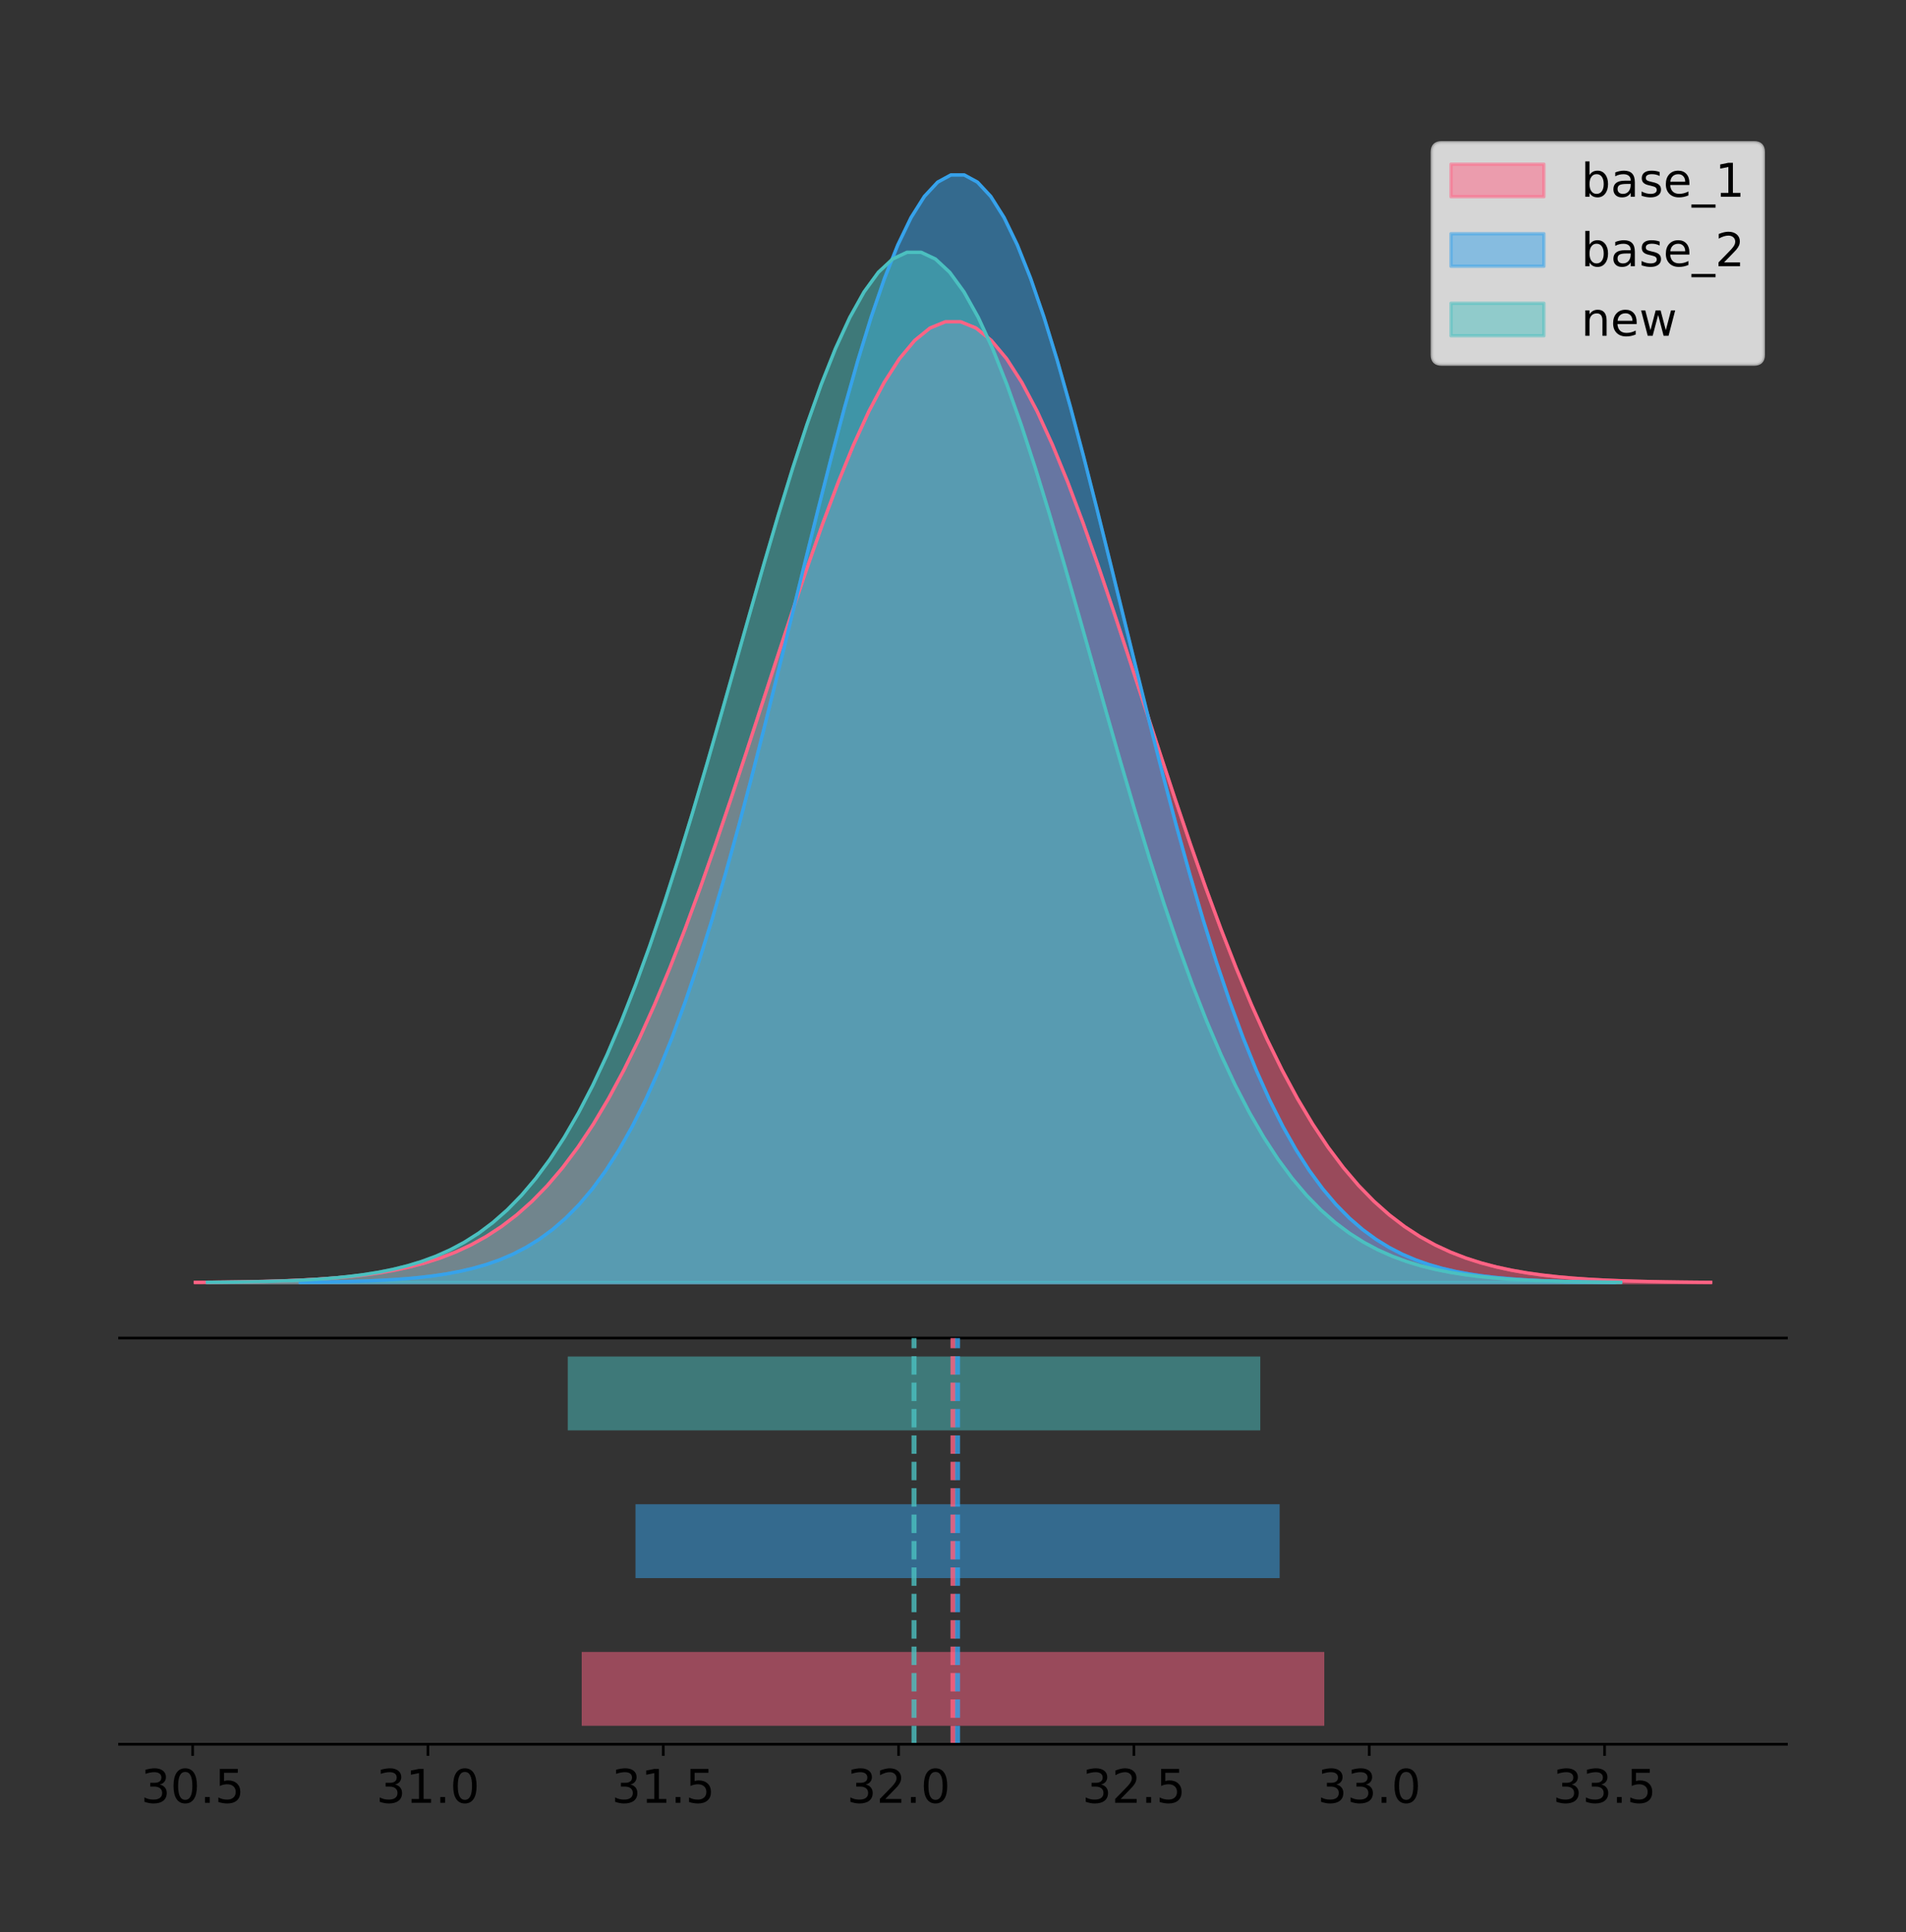 <?xml version="1.0" encoding="utf-8" standalone="no"?>
<!DOCTYPE svg PUBLIC "-//W3C//DTD SVG 1.1//EN"
  "http://www.w3.org/Graphics/SVG/1.1/DTD/svg11.dtd">
<!-- Created with matplotlib (https://matplotlib.org/) -->
<svg height="581.789pt" version="1.1" viewBox="0 0 574.2 581.789" width="574.2pt" xmlns="http://www.w3.org/2000/svg" xmlns:xlink="http://www.w3.org/1999/xlink">
 <rect x="0" y="0" width="574.2" height="581.789" fill="#333333" stroke="none"/>
 <defs>
  <style type="text/css">
*{stroke-linecap:butt;stroke-linejoin:round;}
  </style>
 </defs>
 <g id="figure_1">
  <g id="patch_1">
   <path d="M 0 581.789 
L 574.2 581.789 
L 574.2 0 
L 0 0 
z
" style="fill:none;"/>
  </g>
  <g id="axes_1">
   <g id="patch_2">
    <path d="M 36 402.93 
L 538.2 402.93 
L 538.2 36 
L 36 36 
z
" style="fill:none;"/>
   </g>
   <g id="PolyCollection_1">
    <defs>
     <path d="M 58.827 -195.538 
L 58.827 -195.635 
L 63.439 -195.672 
L 68.05 -195.721 
L 72.662 -195.787 
L 77.274 -195.874 
L 81.885 -195.989 
L 86.497 -196.139 
L 91.108 -196.333 
L 95.72 -196.584 
L 100.331 -196.906 
L 104.943 -197.314 
L 109.555 -197.829 
L 114.166 -198.474 
L 118.778 -199.277 
L 123.389 -200.267 
L 128.001 -201.482 
L 132.612 -202.959 
L 137.224 -204.744 
L 141.836 -206.883 
L 146.447 -209.429 
L 151.059 -212.435 
L 155.67 -215.958 
L 160.282 -220.054 
L 164.893 -224.781 
L 169.505 -230.193 
L 174.117 -236.338 
L 178.728 -243.26 
L 183.34 -250.994 
L 187.951 -259.561 
L 192.563 -268.971 
L 197.174 -279.216 
L 201.786 -290.269 
L 206.398 -302.085 
L 211.009 -314.594 
L 215.621 -327.705 
L 220.232 -341.306 
L 224.844 -355.261 
L 229.455 -369.411 
L 234.067 -383.584 
L 238.679 -397.588 
L 243.29 -411.222 
L 247.902 -424.278 
L 252.513 -436.545 
L 257.125 -447.817 
L 261.736 -457.897 
L 266.348 -466.604 
L 270.96 -473.778 
L 275.571 -479.282 
L 280.183 -483.012 
L 284.794 -484.896 
L 289.406 -484.896 
L 294.017 -483.012 
L 298.629 -479.282 
L 303.24 -473.778 
L 307.852 -466.604 
L 312.464 -457.897 
L 317.075 -447.817 
L 321.687 -436.545 
L 326.298 -424.278 
L 330.91 -411.222 
L 335.521 -397.588 
L 340.133 -383.584 
L 344.745 -369.411 
L 349.356 -355.261 
L 353.968 -341.306 
L 358.579 -327.705 
L 363.191 -314.594 
L 367.802 -302.085 
L 372.414 -290.269 
L 377.026 -279.216 
L 381.637 -268.971 
L 386.249 -259.561 
L 390.86 -250.994 
L 395.472 -243.26 
L 400.083 -236.338 
L 404.695 -230.193 
L 409.307 -224.781 
L 413.918 -220.054 
L 418.53 -215.958 
L 423.141 -212.435 
L 427.753 -209.429 
L 432.364 -206.883 
L 436.976 -204.744 
L 441.588 -202.959 
L 446.199 -201.482 
L 450.811 -200.267 
L 455.422 -199.277 
L 460.034 -198.474 
L 464.645 -197.829 
L 469.257 -197.314 
L 473.869 -196.906 
L 478.48 -196.584 
L 483.092 -196.333 
L 487.703 -196.139 
L 492.315 -195.989 
L 496.926 -195.874 
L 501.538 -195.787 
L 506.15 -195.721 
L 510.761 -195.672 
L 515.373 -195.635 
L 515.373 -195.538 
L 515.373 -195.538 
L 510.761 -195.538 
L 506.15 -195.538 
L 501.538 -195.538 
L 496.926 -195.538 
L 492.315 -195.538 
L 487.703 -195.538 
L 483.092 -195.538 
L 478.48 -195.538 
L 473.869 -195.538 
L 469.257 -195.538 
L 464.645 -195.538 
L 460.034 -195.538 
L 455.422 -195.538 
L 450.811 -195.538 
L 446.199 -195.538 
L 441.588 -195.538 
L 436.976 -195.538 
L 432.364 -195.538 
L 427.753 -195.538 
L 423.141 -195.538 
L 418.53 -195.538 
L 413.918 -195.538 
L 409.307 -195.538 
L 404.695 -195.538 
L 400.083 -195.538 
L 395.472 -195.538 
L 390.86 -195.538 
L 386.249 -195.538 
L 381.637 -195.538 
L 377.026 -195.538 
L 372.414 -195.538 
L 367.802 -195.538 
L 363.191 -195.538 
L 358.579 -195.538 
L 353.968 -195.538 
L 349.356 -195.538 
L 344.745 -195.538 
L 340.133 -195.538 
L 335.521 -195.538 
L 330.91 -195.538 
L 326.298 -195.538 
L 321.687 -195.538 
L 317.075 -195.538 
L 312.464 -195.538 
L 307.852 -195.538 
L 303.24 -195.538 
L 298.629 -195.538 
L 294.017 -195.538 
L 289.406 -195.538 
L 284.794 -195.538 
L 280.183 -195.538 
L 275.571 -195.538 
L 270.96 -195.538 
L 266.348 -195.538 
L 261.736 -195.538 
L 257.125 -195.538 
L 252.513 -195.538 
L 247.902 -195.538 
L 243.29 -195.538 
L 238.679 -195.538 
L 234.067 -195.538 
L 229.455 -195.538 
L 224.844 -195.538 
L 220.232 -195.538 
L 215.621 -195.538 
L 211.009 -195.538 
L 206.398 -195.538 
L 201.786 -195.538 
L 197.174 -195.538 
L 192.563 -195.538 
L 187.951 -195.538 
L 183.34 -195.538 
L 178.728 -195.538 
L 174.117 -195.538 
L 169.505 -195.538 
L 164.893 -195.538 
L 160.282 -195.538 
L 155.67 -195.538 
L 151.059 -195.538 
L 146.447 -195.538 
L 141.836 -195.538 
L 137.224 -195.538 
L 132.612 -195.538 
L 128.001 -195.538 
L 123.389 -195.538 
L 118.778 -195.538 
L 114.166 -195.538 
L 109.555 -195.538 
L 104.943 -195.538 
L 100.331 -195.538 
L 95.72 -195.538 
L 91.108 -195.538 
L 86.497 -195.538 
L 81.885 -195.538 
L 77.274 -195.538 
L 72.662 -195.538 
L 68.05 -195.538 
L 63.439 -195.538 
L 58.827 -195.538 
z
" id="m2ecff728b9" style="stroke:#ff6384;stroke-opacity:0.5;"/>
    </defs>
    <g clip-path="url(#p7110702a7c)">
     <use style="fill:#ff6384;fill-opacity:0.5;stroke:#ff6384;stroke-opacity:0.5;" x="0" xlink:href="#m2ecff728b9" y="581.789"/>
    </g>
   </g>
   <g id="PolyCollection_2">
    <defs>
     <path d="M 90.46 -195.538 
L 90.46 -195.65 
L 94.461 -195.692 
L 98.461 -195.749 
L 102.461 -195.825 
L 106.461 -195.925 
L 110.462 -196.058 
L 114.462 -196.23 
L 118.462 -196.455 
L 122.463 -196.744 
L 126.463 -197.115 
L 130.463 -197.585 
L 134.464 -198.179 
L 138.464 -198.923 
L 142.464 -199.848 
L 146.464 -200.99 
L 150.465 -202.39 
L 154.465 -204.093 
L 158.465 -206.151 
L 162.466 -208.617 
L 166.466 -211.552 
L 170.466 -215.017 
L 174.467 -219.078 
L 178.467 -223.801 
L 182.467 -229.25 
L 186.468 -235.488 
L 190.468 -242.572 
L 194.468 -250.552 
L 198.468 -259.468 
L 202.469 -269.344 
L 206.469 -280.192 
L 210.469 -292.002 
L 214.47 -304.744 
L 218.47 -318.365 
L 222.47 -332.786 
L 226.471 -347.901 
L 230.471 -363.58 
L 234.471 -379.667 
L 238.472 -395.98 
L 242.472 -412.318 
L 246.472 -428.462 
L 250.472 -444.18 
L 254.473 -459.23 
L 258.473 -473.372 
L 262.473 -486.366 
L 266.474 -497.987 
L 270.474 -508.025 
L 274.474 -516.294 
L 278.475 -522.64 
L 282.475 -526.94 
L 286.475 -529.111 
L 290.475 -529.111 
L 294.476 -526.94 
L 298.476 -522.64 
L 302.476 -516.294 
L 306.477 -508.025 
L 310.477 -497.987 
L 314.477 -486.366 
L 318.478 -473.372 
L 322.478 -459.23 
L 326.478 -444.18 
L 330.479 -428.462 
L 334.479 -412.318 
L 338.479 -395.98 
L 342.479 -379.667 
L 346.48 -363.58 
L 350.48 -347.901 
L 354.48 -332.786 
L 358.481 -318.365 
L 362.481 -304.744 
L 366.481 -292.002 
L 370.482 -280.192 
L 374.482 -269.344 
L 378.482 -259.468 
L 382.483 -250.552 
L 386.483 -242.572 
L 390.483 -235.488 
L 394.483 -229.25 
L 398.484 -223.801 
L 402.484 -219.078 
L 406.484 -215.017 
L 410.485 -211.552 
L 414.485 -208.617 
L 418.485 -206.151 
L 422.486 -204.093 
L 426.486 -202.39 
L 430.486 -200.99 
L 434.486 -199.848 
L 438.487 -198.923 
L 442.487 -198.179 
L 446.487 -197.585 
L 450.488 -197.115 
L 454.488 -196.744 
L 458.488 -196.455 
L 462.489 -196.23 
L 466.489 -196.058 
L 470.489 -195.925 
L 474.49 -195.825 
L 478.49 -195.749 
L 482.49 -195.692 
L 486.49 -195.65 
L 486.49 -195.538 
L 486.49 -195.538 
L 482.49 -195.538 
L 478.49 -195.538 
L 474.49 -195.538 
L 470.489 -195.538 
L 466.489 -195.538 
L 462.489 -195.538 
L 458.488 -195.538 
L 454.488 -195.538 
L 450.488 -195.538 
L 446.487 -195.538 
L 442.487 -195.538 
L 438.487 -195.538 
L 434.486 -195.538 
L 430.486 -195.538 
L 426.486 -195.538 
L 422.486 -195.538 
L 418.485 -195.538 
L 414.485 -195.538 
L 410.485 -195.538 
L 406.484 -195.538 
L 402.484 -195.538 
L 398.484 -195.538 
L 394.483 -195.538 
L 390.483 -195.538 
L 386.483 -195.538 
L 382.483 -195.538 
L 378.482 -195.538 
L 374.482 -195.538 
L 370.482 -195.538 
L 366.481 -195.538 
L 362.481 -195.538 
L 358.481 -195.538 
L 354.48 -195.538 
L 350.48 -195.538 
L 346.48 -195.538 
L 342.479 -195.538 
L 338.479 -195.538 
L 334.479 -195.538 
L 330.479 -195.538 
L 326.478 -195.538 
L 322.478 -195.538 
L 318.478 -195.538 
L 314.477 -195.538 
L 310.477 -195.538 
L 306.477 -195.538 
L 302.476 -195.538 
L 298.476 -195.538 
L 294.476 -195.538 
L 290.475 -195.538 
L 286.475 -195.538 
L 282.475 -195.538 
L 278.475 -195.538 
L 274.474 -195.538 
L 270.474 -195.538 
L 266.474 -195.538 
L 262.473 -195.538 
L 258.473 -195.538 
L 254.473 -195.538 
L 250.472 -195.538 
L 246.472 -195.538 
L 242.472 -195.538 
L 238.472 -195.538 
L 234.471 -195.538 
L 230.471 -195.538 
L 226.471 -195.538 
L 222.47 -195.538 
L 218.47 -195.538 
L 214.47 -195.538 
L 210.469 -195.538 
L 206.469 -195.538 
L 202.469 -195.538 
L 198.468 -195.538 
L 194.468 -195.538 
L 190.468 -195.538 
L 186.468 -195.538 
L 182.467 -195.538 
L 178.467 -195.538 
L 174.467 -195.538 
L 170.466 -195.538 
L 166.466 -195.538 
L 162.466 -195.538 
L 158.465 -195.538 
L 154.465 -195.538 
L 150.465 -195.538 
L 146.464 -195.538 
L 142.464 -195.538 
L 138.464 -195.538 
L 134.464 -195.538 
L 130.463 -195.538 
L 126.463 -195.538 
L 122.463 -195.538 
L 118.462 -195.538 
L 114.462 -195.538 
L 110.462 -195.538 
L 106.461 -195.538 
L 102.461 -195.538 
L 98.461 -195.538 
L 94.461 -195.538 
L 90.46 -195.538 
z
" id="mb2c84a7e9b" style="stroke:#36a2eb;stroke-opacity:0.5;"/>
    </defs>
    <g clip-path="url(#p7110702a7c)">
     <use style="fill:#36a2eb;fill-opacity:0.5;stroke:#36a2eb;stroke-opacity:0.5;" x="0" xlink:href="#mb2c84a7e9b" y="581.789"/>
    </g>
   </g>
   <g id="PolyCollection_3">
    <defs>
     <path d="M 62.472 -195.538 
L 62.472 -195.642 
L 66.772 -195.681 
L 71.073 -195.734 
L 75.374 -195.805 
L 79.675 -195.898 
L 83.976 -196.021 
L 88.276 -196.182 
L 92.577 -196.391 
L 96.878 -196.66 
L 101.179 -197.005 
L 105.479 -197.442 
L 109.78 -197.995 
L 114.081 -198.686 
L 118.382 -199.547 
L 122.682 -200.609 
L 126.983 -201.911 
L 131.284 -203.496 
L 135.585 -205.409 
L 139.886 -207.703 
L 144.186 -210.433 
L 148.487 -213.656 
L 152.788 -217.433 
L 157.089 -221.826 
L 161.389 -226.895 
L 165.69 -232.697 
L 169.991 -239.286 
L 174.292 -246.709 
L 178.593 -255.001 
L 182.893 -264.188 
L 187.194 -274.278 
L 191.495 -285.263 
L 195.796 -297.115 
L 200.096 -309.784 
L 204.397 -323.197 
L 208.698 -337.257 
L 212.999 -351.84 
L 217.3 -366.803 
L 221.6 -381.976 
L 225.901 -397.173 
L 230.202 -412.189 
L 234.503 -426.809 
L 238.803 -440.808 
L 243.104 -453.961 
L 247.405 -466.048 
L 251.706 -476.856 
L 256.007 -486.193 
L 260.307 -493.885 
L 264.608 -499.787 
L 268.909 -503.787 
L 273.21 -505.806 
L 277.51 -505.806 
L 281.811 -503.787 
L 286.112 -499.787 
L 290.413 -493.885 
L 294.714 -486.193 
L 299.014 -476.856 
L 303.315 -466.048 
L 307.616 -453.961 
L 311.917 -440.808 
L 316.217 -426.809 
L 320.518 -412.189 
L 324.819 -397.173 
L 329.12 -381.976 
L 333.421 -366.803 
L 337.721 -351.84 
L 342.022 -337.257 
L 346.323 -323.197 
L 350.624 -309.784 
L 354.924 -297.115 
L 359.225 -285.263 
L 363.526 -274.278 
L 367.827 -264.188 
L 372.127 -255.001 
L 376.428 -246.709 
L 380.729 -239.286 
L 385.03 -232.697 
L 389.331 -226.895 
L 393.631 -221.826 
L 397.932 -217.433 
L 402.233 -213.656 
L 406.534 -210.433 
L 410.834 -207.703 
L 415.135 -205.409 
L 419.436 -203.496 
L 423.737 -201.911 
L 428.038 -200.609 
L 432.338 -199.547 
L 436.639 -198.686 
L 440.94 -197.995 
L 445.241 -197.442 
L 449.541 -197.005 
L 453.842 -196.66 
L 458.143 -196.391 
L 462.444 -196.182 
L 466.745 -196.021 
L 471.045 -195.898 
L 475.346 -195.805 
L 479.647 -195.734 
L 483.948 -195.681 
L 488.248 -195.642 
L 488.248 -195.538 
L 488.248 -195.538 
L 483.948 -195.538 
L 479.647 -195.538 
L 475.346 -195.538 
L 471.045 -195.538 
L 466.745 -195.538 
L 462.444 -195.538 
L 458.143 -195.538 
L 453.842 -195.538 
L 449.541 -195.538 
L 445.241 -195.538 
L 440.94 -195.538 
L 436.639 -195.538 
L 432.338 -195.538 
L 428.038 -195.538 
L 423.737 -195.538 
L 419.436 -195.538 
L 415.135 -195.538 
L 410.834 -195.538 
L 406.534 -195.538 
L 402.233 -195.538 
L 397.932 -195.538 
L 393.631 -195.538 
L 389.331 -195.538 
L 385.03 -195.538 
L 380.729 -195.538 
L 376.428 -195.538 
L 372.127 -195.538 
L 367.827 -195.538 
L 363.526 -195.538 
L 359.225 -195.538 
L 354.924 -195.538 
L 350.624 -195.538 
L 346.323 -195.538 
L 342.022 -195.538 
L 337.721 -195.538 
L 333.421 -195.538 
L 329.12 -195.538 
L 324.819 -195.538 
L 320.518 -195.538 
L 316.217 -195.538 
L 311.917 -195.538 
L 307.616 -195.538 
L 303.315 -195.538 
L 299.014 -195.538 
L 294.714 -195.538 
L 290.413 -195.538 
L 286.112 -195.538 
L 281.811 -195.538 
L 277.51 -195.538 
L 273.21 -195.538 
L 268.909 -195.538 
L 264.608 -195.538 
L 260.307 -195.538 
L 256.007 -195.538 
L 251.706 -195.538 
L 247.405 -195.538 
L 243.104 -195.538 
L 238.803 -195.538 
L 234.503 -195.538 
L 230.202 -195.538 
L 225.901 -195.538 
L 221.6 -195.538 
L 217.3 -195.538 
L 212.999 -195.538 
L 208.698 -195.538 
L 204.397 -195.538 
L 200.096 -195.538 
L 195.796 -195.538 
L 191.495 -195.538 
L 187.194 -195.538 
L 182.893 -195.538 
L 178.593 -195.538 
L 174.292 -195.538 
L 169.991 -195.538 
L 165.69 -195.538 
L 161.389 -195.538 
L 157.089 -195.538 
L 152.788 -195.538 
L 148.487 -195.538 
L 144.186 -195.538 
L 139.886 -195.538 
L 135.585 -195.538 
L 131.284 -195.538 
L 126.983 -195.538 
L 122.682 -195.538 
L 118.382 -195.538 
L 114.081 -195.538 
L 109.78 -195.538 
L 105.479 -195.538 
L 101.179 -195.538 
L 96.878 -195.538 
L 92.577 -195.538 
L 88.276 -195.538 
L 83.976 -195.538 
L 79.675 -195.538 
L 75.374 -195.538 
L 71.073 -195.538 
L 66.772 -195.538 
L 62.472 -195.538 
z
" id="m24639f8db5" style="stroke:#4bc0c0;stroke-opacity:0.5;"/>
    </defs>
    <g clip-path="url(#p7110702a7c)">
     <use style="fill:#4bc0c0;fill-opacity:0.5;stroke:#4bc0c0;stroke-opacity:0.5;" x="0" xlink:href="#m24639f8db5" y="581.789"/>
    </g>
   </g>
   <g id="line2d_1">
    <path clip-path="url(#p7110702a7c)" d="M 58.827 386.154 
L 63.439 386.118 
L 68.05 386.068 
L 72.662 386.003 
L 77.274 385.915 
L 81.885 385.801 
L 86.497 385.651 
L 91.108 385.456 
L 95.72 385.205 
L 100.331 384.884 
L 104.943 384.475 
L 109.555 383.96 
L 114.166 383.315 
L 118.778 382.513 
L 123.389 381.522 
L 128.001 380.308 
L 132.612 378.83 
L 137.224 377.045 
L 141.836 374.906 
L 146.447 372.36 
L 151.059 369.354 
L 155.67 365.832 
L 160.282 361.735 
L 164.893 357.008 
L 169.505 351.597 
L 174.117 345.451 
L 178.728 338.529 
L 183.34 330.796 
L 187.951 322.228 
L 192.563 312.818 
L 197.174 302.574 
L 201.786 291.52 
L 206.398 279.705 
L 211.009 267.196 
L 215.621 254.084 
L 220.232 240.483 
L 224.844 226.529 
L 229.455 212.378 
L 234.067 198.205 
L 238.679 184.201 
L 243.29 170.567 
L 247.902 157.512 
L 252.513 145.245 
L 257.125 133.973 
L 261.736 123.892 
L 266.348 115.185 
L 270.96 108.011 
L 275.571 102.507 
L 280.183 98.777 
L 284.794 96.894 
L 289.406 96.894 
L 294.017 98.777 
L 298.629 102.507 
L 303.24 108.011 
L 307.852 115.185 
L 312.464 123.892 
L 317.075 133.973 
L 321.687 145.245 
L 326.298 157.512 
L 330.91 170.567 
L 335.521 184.201 
L 340.133 198.205 
L 344.745 212.378 
L 349.356 226.529 
L 353.968 240.483 
L 358.579 254.084 
L 363.191 267.196 
L 367.802 279.705 
L 372.414 291.52 
L 377.026 302.574 
L 381.637 312.818 
L 386.249 322.228 
L 390.86 330.796 
L 395.472 338.529 
L 400.083 345.451 
L 404.695 351.597 
L 409.307 357.008 
L 413.918 361.735 
L 418.53 365.832 
L 423.141 369.354 
L 427.753 372.36 
L 432.364 374.906 
L 436.976 377.045 
L 441.588 378.83 
L 446.199 380.308 
L 450.811 381.522 
L 455.422 382.513 
L 460.034 383.315 
L 464.645 383.96 
L 469.257 384.475 
L 473.869 384.884 
L 478.48 385.205 
L 483.092 385.456 
L 487.703 385.651 
L 492.315 385.801 
L 496.926 385.915 
L 501.538 386.003 
L 506.15 386.068 
L 510.761 386.118 
L 515.373 386.154 
" style="fill:none;stroke:#ff6384;stroke-linecap:square;"/>
   </g>
   <g id="line2d_2">
    <path clip-path="url(#p7110702a7c)" d="M 90.46 386.139 
L 94.461 386.097 
L 98.461 386.04 
L 102.461 385.965 
L 106.461 385.864 
L 110.462 385.732 
L 114.462 385.559 
L 118.462 385.334 
L 122.463 385.045 
L 126.463 384.675 
L 130.463 384.204 
L 134.464 383.61 
L 138.464 382.867 
L 142.464 381.941 
L 146.464 380.799 
L 150.465 379.399 
L 154.465 377.696 
L 158.465 375.639 
L 162.466 373.172 
L 166.466 370.238 
L 170.466 366.772 
L 174.467 362.711 
L 178.467 357.989 
L 182.467 352.539 
L 186.468 346.301 
L 190.468 339.217 
L 194.468 331.237 
L 198.468 322.322 
L 202.469 312.445 
L 206.469 301.597 
L 210.469 289.787 
L 214.47 277.045 
L 218.47 263.424 
L 222.47 249.004 
L 226.471 233.888 
L 230.471 218.209 
L 234.471 202.123 
L 238.472 185.809 
L 242.472 169.471 
L 246.472 153.327 
L 250.472 137.61 
L 254.473 122.559 
L 258.473 108.418 
L 262.473 95.423 
L 266.474 83.803 
L 270.474 73.765 
L 274.474 65.495 
L 278.475 59.15 
L 282.475 54.85 
L 286.475 52.679 
L 290.475 52.679 
L 294.476 54.85 
L 298.476 59.15 
L 302.476 65.495 
L 306.477 73.765 
L 310.477 83.803 
L 314.477 95.423 
L 318.478 108.418 
L 322.478 122.559 
L 326.478 137.61 
L 330.479 153.327 
L 334.479 169.471 
L 338.479 185.809 
L 342.479 202.123 
L 346.48 218.209 
L 350.48 233.888 
L 354.48 249.004 
L 358.481 263.424 
L 362.481 277.045 
L 366.481 289.787 
L 370.482 301.597 
L 374.482 312.445 
L 378.482 322.322 
L 382.483 331.237 
L 386.483 339.217 
L 390.483 346.301 
L 394.483 352.539 
L 398.484 357.989 
L 402.484 362.711 
L 406.484 366.772 
L 410.485 370.238 
L 414.485 373.172 
L 418.485 375.639 
L 422.486 377.696 
L 426.486 379.399 
L 430.486 380.799 
L 434.486 381.941 
L 438.487 382.867 
L 442.487 383.61 
L 446.487 384.204 
L 450.488 384.675 
L 454.488 385.045 
L 458.488 385.334 
L 462.489 385.559 
L 466.489 385.732 
L 470.489 385.864 
L 474.49 385.965 
L 478.49 386.04 
L 482.49 386.097 
L 486.49 386.139 
" style="fill:none;stroke:#36a2eb;stroke-linecap:square;"/>
   </g>
   <g id="line2d_3">
    <path clip-path="url(#p7110702a7c)" d="M 62.472 386.147 
L 66.772 386.108 
L 71.073 386.055 
L 75.374 385.985 
L 79.675 385.891 
L 83.976 385.768 
L 88.276 385.607 
L 92.577 385.398 
L 96.878 385.129 
L 101.179 384.785 
L 105.479 384.347 
L 109.78 383.795 
L 114.081 383.103 
L 118.382 382.243 
L 122.682 381.18 
L 126.983 379.878 
L 131.284 378.294 
L 135.585 376.38 
L 139.886 374.086 
L 144.186 371.357 
L 148.487 368.133 
L 152.788 364.356 
L 157.089 359.963 
L 161.389 354.895 
L 165.69 349.092 
L 169.991 342.503 
L 174.292 335.08 
L 178.593 326.788 
L 182.893 317.602 
L 187.194 307.512 
L 191.495 296.527 
L 195.796 284.675 
L 200.096 272.005 
L 204.397 258.592 
L 208.698 244.533 
L 212.999 229.949 
L 217.3 214.987 
L 221.6 199.813 
L 225.901 184.616 
L 230.202 169.6 
L 234.503 154.981 
L 238.803 140.982 
L 243.104 127.828 
L 247.405 115.742 
L 251.706 104.933 
L 256.007 95.596 
L 260.307 87.905 
L 264.608 82.002 
L 268.909 78.003 
L 273.21 75.983 
L 277.51 75.983 
L 281.811 78.003 
L 286.112 82.002 
L 290.413 87.905 
L 294.714 95.596 
L 299.014 104.933 
L 303.315 115.742 
L 307.616 127.828 
L 311.917 140.982 
L 316.217 154.981 
L 320.518 169.6 
L 324.819 184.616 
L 329.12 199.813 
L 333.421 214.987 
L 337.721 229.949 
L 342.022 244.533 
L 346.323 258.592 
L 350.624 272.005 
L 354.924 284.675 
L 359.225 296.527 
L 363.526 307.512 
L 367.827 317.602 
L 372.127 326.788 
L 376.428 335.08 
L 380.729 342.503 
L 385.03 349.092 
L 389.331 354.895 
L 393.631 359.963 
L 397.932 364.356 
L 402.233 368.133 
L 406.534 371.357 
L 410.834 374.086 
L 415.135 376.38 
L 419.436 378.294 
L 423.737 379.878 
L 428.038 381.18 
L 432.338 382.243 
L 436.639 383.103 
L 440.94 383.795 
L 445.241 384.347 
L 449.541 384.785 
L 453.842 385.129 
L 458.143 385.398 
L 462.444 385.607 
L 466.745 385.768 
L 471.045 385.891 
L 475.346 385.985 
L 479.647 386.055 
L 483.948 386.108 
L 488.248 386.147 
" style="fill:none;stroke:#4bc0c0;stroke-linecap:square;"/>
   </g>
   <g id="patch_3">
    <path d="M 36 402.93 
L 538.2 402.93 
" style="fill:none;stroke:#000000;stroke-linecap:square;stroke-linejoin:miter;stroke-width:0.8;"/>
   </g>
   <g id="legend_1">
    <g id="patch_4">
     <path d="M 434.318 109.627 
L 528.4 109.627 
Q 531.2 109.627 531.2 106.827 
L 531.2 45.8 
Q 531.2 43 528.4 43 
L 434.318 43 
Q 431.518 43 431.518 45.8 
L 431.518 106.827 
Q 431.518 109.627 434.318 109.627 
z
" style="fill:#ffffff;opacity:0.8;stroke:#cccccc;stroke-linejoin:miter;"/>
    </g>
    <g id="patch_5">
     <path d="M 437.118 59.238 
L 465.118 59.238 
L 465.118 49.438 
L 437.118 49.438 
z
" style="fill:#ff6384;opacity:0.5;stroke:#ff6384;stroke-linejoin:miter;"/>
    </g>
    <g id="text_1">
     <!-- base_1 -->
     <defs>
      <path d="M 48.688 27.297 
Q 48.688 37.203 44.609 42.844 
Q 40.531 48.484 33.406 48.484 
Q 26.266 48.484 22.188 42.844 
Q 18.109 37.203 18.109 27.297 
Q 18.109 17.391 22.188 11.75 
Q 26.266 6.109 33.406 6.109 
Q 40.531 6.109 44.609 11.75 
Q 48.688 17.391 48.688 27.297 
z
M 18.109 46.391 
Q 20.953 51.266 25.266 53.625 
Q 29.594 56 35.594 56 
Q 45.562 56 51.781 48.094 
Q 58.016 40.188 58.016 27.297 
Q 58.016 14.406 51.781 6.484 
Q 45.562 -1.422 35.594 -1.422 
Q 29.594 -1.422 25.266 0.953 
Q 20.953 3.328 18.109 8.203 
L 18.109 0 
L 9.078 0 
L 9.078 75.984 
L 18.109 75.984 
z
" id="DejaVuSans-98"/>
      <path d="M 34.281 27.484 
Q 23.391 27.484 19.188 25 
Q 14.984 22.516 14.984 16.5 
Q 14.984 11.719 18.141 8.906 
Q 21.297 6.109 26.703 6.109 
Q 34.188 6.109 38.703 11.406 
Q 43.219 16.703 43.219 25.484 
L 43.219 27.484 
z
M 52.203 31.203 
L 52.203 0 
L 43.219 0 
L 43.219 8.297 
Q 40.141 3.328 35.547 0.953 
Q 30.953 -1.422 24.312 -1.422 
Q 15.922 -1.422 10.953 3.297 
Q 6 8.016 6 15.922 
Q 6 25.141 12.172 29.828 
Q 18.359 34.516 30.609 34.516 
L 43.219 34.516 
L 43.219 35.406 
Q 43.219 41.609 39.141 45 
Q 35.062 48.391 27.688 48.391 
Q 23 48.391 18.547 47.266 
Q 14.109 46.141 10.016 43.891 
L 10.016 52.203 
Q 14.938 54.109 19.578 55.047 
Q 24.219 56 28.609 56 
Q 40.484 56 46.344 49.844 
Q 52.203 43.703 52.203 31.203 
z
" id="DejaVuSans-97"/>
      <path d="M 44.281 53.078 
L 44.281 44.578 
Q 40.484 46.531 36.375 47.5 
Q 32.281 48.484 27.875 48.484 
Q 21.188 48.484 17.844 46.438 
Q 14.5 44.391 14.5 40.281 
Q 14.5 37.156 16.891 35.375 
Q 19.281 33.594 26.516 31.984 
L 29.594 31.297 
Q 39.156 29.25 43.188 25.516 
Q 47.219 21.781 47.219 15.094 
Q 47.219 7.469 41.188 3.016 
Q 35.156 -1.422 24.609 -1.422 
Q 20.219 -1.422 15.453 -0.562 
Q 10.688 0.297 5.422 2 
L 5.422 11.281 
Q 10.406 8.688 15.234 7.391 
Q 20.062 6.109 24.812 6.109 
Q 31.156 6.109 34.562 8.281 
Q 37.984 10.453 37.984 14.406 
Q 37.984 18.062 35.516 20.016 
Q 33.062 21.969 24.703 23.781 
L 21.578 24.516 
Q 13.234 26.266 9.516 29.906 
Q 5.812 33.547 5.812 39.891 
Q 5.812 47.609 11.281 51.797 
Q 16.75 56 26.812 56 
Q 31.781 56 36.172 55.266 
Q 40.578 54.547 44.281 53.078 
z
" id="DejaVuSans-115"/>
      <path d="M 56.203 29.594 
L 56.203 25.203 
L 14.891 25.203 
Q 15.484 15.922 20.484 11.062 
Q 25.484 6.203 34.422 6.203 
Q 39.594 6.203 44.453 7.469 
Q 49.312 8.734 54.109 11.281 
L 54.109 2.781 
Q 49.266 0.734 44.188 -0.344 
Q 39.109 -1.422 33.891 -1.422 
Q 20.797 -1.422 13.156 6.188 
Q 5.516 13.812 5.516 26.812 
Q 5.516 40.234 12.766 48.109 
Q 20.016 56 32.328 56 
Q 43.359 56 49.781 48.891 
Q 56.203 41.797 56.203 29.594 
z
M 47.219 32.234 
Q 47.125 39.594 43.094 43.984 
Q 39.062 48.391 32.422 48.391 
Q 24.906 48.391 20.391 44.141 
Q 15.875 39.891 15.188 32.172 
z
" id="DejaVuSans-101"/>
      <path d="M 50.984 -16.609 
L 50.984 -23.578 
L -0.984 -23.578 
L -0.984 -16.609 
z
" id="DejaVuSans-95"/>
      <path d="M 12.406 8.297 
L 28.516 8.297 
L 28.516 63.922 
L 10.984 60.406 
L 10.984 69.391 
L 28.422 72.906 
L 38.281 72.906 
L 38.281 8.297 
L 54.391 8.297 
L 54.391 0 
L 12.406 0 
z
" id="DejaVuSans-49"/>
     </defs>
     <g transform="translate(476.318 59.238)scale(0.14 -0.14)">
      <use xlink:href="#DejaVuSans-98"/>
      <use x="63.477" xlink:href="#DejaVuSans-97"/>
      <use x="124.756" xlink:href="#DejaVuSans-115"/>
      <use x="176.855" xlink:href="#DejaVuSans-101"/>
      <use x="238.379" xlink:href="#DejaVuSans-95"/>
      <use x="288.379" xlink:href="#DejaVuSans-49"/>
     </g>
    </g>
    <g id="patch_6">
     <path d="M 437.118 80.177 
L 465.118 80.177 
L 465.118 70.377 
L 437.118 70.377 
z
" style="fill:#36a2eb;opacity:0.5;stroke:#36a2eb;stroke-linejoin:miter;"/>
    </g>
    <g id="text_2">
     <!-- base_2 -->
     <defs>
      <path d="M 19.188 8.297 
L 53.609 8.297 
L 53.609 0 
L 7.328 0 
L 7.328 8.297 
Q 12.938 14.109 22.625 23.891 
Q 32.328 33.688 34.812 36.531 
Q 39.547 41.844 41.422 45.531 
Q 43.312 49.219 43.312 52.781 
Q 43.312 58.594 39.234 62.25 
Q 35.156 65.922 28.609 65.922 
Q 23.969 65.922 18.812 64.312 
Q 13.672 62.703 7.812 59.422 
L 7.812 69.391 
Q 13.766 71.781 18.938 73 
Q 24.125 74.219 28.422 74.219 
Q 39.75 74.219 46.484 68.547 
Q 53.219 62.891 53.219 53.422 
Q 53.219 48.922 51.531 44.891 
Q 49.859 40.875 45.406 35.406 
Q 44.188 33.984 37.641 27.219 
Q 31.109 20.453 19.188 8.297 
z
" id="DejaVuSans-50"/>
     </defs>
     <g transform="translate(476.318 80.177)scale(0.14 -0.14)">
      <use xlink:href="#DejaVuSans-98"/>
      <use x="63.477" xlink:href="#DejaVuSans-97"/>
      <use x="124.756" xlink:href="#DejaVuSans-115"/>
      <use x="176.855" xlink:href="#DejaVuSans-101"/>
      <use x="238.379" xlink:href="#DejaVuSans-95"/>
      <use x="288.379" xlink:href="#DejaVuSans-50"/>
     </g>
    </g>
    <g id="patch_7">
     <path d="M 437.118 101.115 
L 465.118 101.115 
L 465.118 91.315 
L 437.118 91.315 
z
" style="fill:#4bc0c0;opacity:0.5;stroke:#4bc0c0;stroke-linejoin:miter;"/>
    </g>
    <g id="text_3">
     <!-- new -->
     <defs>
      <path d="M 54.891 33.016 
L 54.891 0 
L 45.906 0 
L 45.906 32.719 
Q 45.906 40.484 42.875 44.328 
Q 39.844 48.188 33.797 48.188 
Q 26.516 48.188 22.312 43.547 
Q 18.109 38.922 18.109 30.906 
L 18.109 0 
L 9.078 0 
L 9.078 54.688 
L 18.109 54.688 
L 18.109 46.188 
Q 21.344 51.125 25.703 53.562 
Q 30.078 56 35.797 56 
Q 45.219 56 50.047 50.172 
Q 54.891 44.344 54.891 33.016 
z
" id="DejaVuSans-110"/>
      <path d="M 4.203 54.688 
L 13.188 54.688 
L 24.422 12.016 
L 35.594 54.688 
L 46.188 54.688 
L 57.422 12.016 
L 68.609 54.688 
L 77.594 54.688 
L 63.281 0 
L 52.688 0 
L 40.922 44.828 
L 29.109 0 
L 18.5 0 
z
" id="DejaVuSans-119"/>
     </defs>
     <g transform="translate(476.318 101.115)scale(0.14 -0.14)">
      <use xlink:href="#DejaVuSans-110"/>
      <use x="63.379" xlink:href="#DejaVuSans-101"/>
      <use x="124.902" xlink:href="#DejaVuSans-119"/>
     </g>
    </g>
   </g>
  </g>
  <g id="axes_2">
   <g id="patch_8">
    <path d="M 36 525.24 
L 538.2 525.24 
L 538.2 402.93 
L 36 402.93 
z
" style="fill:none;"/>
   </g>
   <g id="patch_9">
    <path clip-path="url(#p01a6f0da81)" d="M 175.246 519.68 
L 398.954 519.68 
L 398.954 497.442 
L 175.246 497.442 
z
" style="fill:#ff6384;opacity:0.5;"/>
   </g>
   <g id="patch_10">
    <path clip-path="url(#p01a6f0da81)" d="M 191.448 475.204 
L 385.503 475.204 
L 385.503 452.966 
L 191.448 452.966 
z
" style="fill:#36a2eb;opacity:0.5;"/>
   </g>
   <g id="patch_11">
    <path clip-path="url(#p01a6f0da81)" d="M 171.045 430.728 
L 379.675 430.728 
L 379.675 408.49 
L 171.045 408.49 
z
" style="fill:#4bc0c0;opacity:0.5;"/>
   </g>
   <g id="matplotlib.axis_1">
    <g id="xtick_1">
     <g id="line2d_4">
      <defs>
       <path d="M 0 0 
L 0 3.5 
" id="m6621c31361" style="stroke:#000000;stroke-width:0.8;"/>
      </defs>
      <g>
       <use style="stroke:#000000;stroke-width:0.8;" x="58.029" xlink:href="#m6621c31361" y="525.24"/>
      </g>
     </g>
     <g id="text_4">
      <!-- 30.5 -->
      <defs>
       <path d="M 40.578 39.312 
Q 47.656 37.797 51.625 33 
Q 55.609 28.219 55.609 21.188 
Q 55.609 10.406 48.188 4.484 
Q 40.766 -1.422 27.094 -1.422 
Q 22.516 -1.422 17.656 -0.516 
Q 12.797 0.391 7.625 2.203 
L 7.625 11.719 
Q 11.719 9.328 16.594 8.109 
Q 21.484 6.891 26.812 6.891 
Q 36.078 6.891 40.938 10.547 
Q 45.797 14.203 45.797 21.188 
Q 45.797 27.641 41.281 31.266 
Q 36.766 34.906 28.719 34.906 
L 20.219 34.906 
L 20.219 43.016 
L 29.109 43.016 
Q 36.375 43.016 40.234 45.922 
Q 44.094 48.828 44.094 54.297 
Q 44.094 59.906 40.109 62.906 
Q 36.141 65.922 28.719 65.922 
Q 24.656 65.922 20.016 65.031 
Q 15.375 64.156 9.812 62.312 
L 9.812 71.094 
Q 15.438 72.656 20.344 73.438 
Q 25.25 74.219 29.594 74.219 
Q 40.828 74.219 47.359 69.109 
Q 53.906 64.016 53.906 55.328 
Q 53.906 49.266 50.438 45.094 
Q 46.969 40.922 40.578 39.312 
z
" id="DejaVuSans-51"/>
       <path d="M 31.781 66.406 
Q 24.172 66.406 20.328 58.906 
Q 16.5 51.422 16.5 36.375 
Q 16.5 21.391 20.328 13.891 
Q 24.172 6.391 31.781 6.391 
Q 39.453 6.391 43.281 13.891 
Q 47.125 21.391 47.125 36.375 
Q 47.125 51.422 43.281 58.906 
Q 39.453 66.406 31.781 66.406 
z
M 31.781 74.219 
Q 44.047 74.219 50.516 64.516 
Q 56.984 54.828 56.984 36.375 
Q 56.984 17.969 50.516 8.266 
Q 44.047 -1.422 31.781 -1.422 
Q 19.531 -1.422 13.062 8.266 
Q 6.594 17.969 6.594 36.375 
Q 6.594 54.828 13.062 64.516 
Q 19.531 74.219 31.781 74.219 
z
" id="DejaVuSans-48"/>
       <path d="M 10.688 12.406 
L 21 12.406 
L 21 0 
L 10.688 0 
z
" id="DejaVuSans-46"/>
       <path d="M 10.797 72.906 
L 49.516 72.906 
L 49.516 64.594 
L 19.828 64.594 
L 19.828 46.734 
Q 21.969 47.469 24.109 47.828 
Q 26.266 48.188 28.422 48.188 
Q 40.625 48.188 47.75 41.5 
Q 54.891 34.812 54.891 23.391 
Q 54.891 11.625 47.562 5.094 
Q 40.234 -1.422 26.906 -1.422 
Q 22.312 -1.422 17.547 -0.641 
Q 12.797 0.141 7.719 1.703 
L 7.719 11.625 
Q 12.109 9.234 16.797 8.062 
Q 21.484 6.891 26.703 6.891 
Q 35.156 6.891 40.078 11.328 
Q 45.016 15.766 45.016 23.391 
Q 45.016 31 40.078 35.438 
Q 35.156 39.891 26.703 39.891 
Q 22.75 39.891 18.812 39.016 
Q 14.891 38.141 10.797 36.281 
z
" id="DejaVuSans-53"/>
      </defs>
      <g transform="translate(42.443 542.878)scale(0.14 -0.14)">
       <use xlink:href="#DejaVuSans-51"/>
       <use x="63.623" xlink:href="#DejaVuSans-48"/>
       <use x="127.246" xlink:href="#DejaVuSans-46"/>
       <use x="159.033" xlink:href="#DejaVuSans-53"/>
      </g>
     </g>
    </g>
    <g id="xtick_2">
     <g id="line2d_5">
      <g>
       <use style="stroke:#000000;stroke-width:0.8;" x="128.922" xlink:href="#m6621c31361" y="525.24"/>
      </g>
     </g>
     <g id="text_5">
      <!-- 31.0 -->
      <g transform="translate(113.336 542.878)scale(0.14 -0.14)">
       <use xlink:href="#DejaVuSans-51"/>
       <use x="63.623" xlink:href="#DejaVuSans-49"/>
       <use x="127.246" xlink:href="#DejaVuSans-46"/>
       <use x="159.033" xlink:href="#DejaVuSans-48"/>
      </g>
     </g>
    </g>
    <g id="xtick_3">
     <g id="line2d_6">
      <g>
       <use style="stroke:#000000;stroke-width:0.8;" x="199.816" xlink:href="#m6621c31361" y="525.24"/>
      </g>
     </g>
     <g id="text_6">
      <!-- 31.5 -->
      <g transform="translate(184.23 542.878)scale(0.14 -0.14)">
       <use xlink:href="#DejaVuSans-51"/>
       <use x="63.623" xlink:href="#DejaVuSans-49"/>
       <use x="127.246" xlink:href="#DejaVuSans-46"/>
       <use x="159.033" xlink:href="#DejaVuSans-53"/>
      </g>
     </g>
    </g>
    <g id="xtick_4">
     <g id="line2d_7">
      <g>
       <use style="stroke:#000000;stroke-width:0.8;" x="270.709" xlink:href="#m6621c31361" y="525.24"/>
      </g>
     </g>
     <g id="text_7">
      <!-- 32.0 -->
      <g transform="translate(255.123 542.878)scale(0.14 -0.14)">
       <use xlink:href="#DejaVuSans-51"/>
       <use x="63.623" xlink:href="#DejaVuSans-50"/>
       <use x="127.246" xlink:href="#DejaVuSans-46"/>
       <use x="159.033" xlink:href="#DejaVuSans-48"/>
      </g>
     </g>
    </g>
    <g id="xtick_5">
     <g id="line2d_8">
      <g>
       <use style="stroke:#000000;stroke-width:0.8;" x="341.603" xlink:href="#m6621c31361" y="525.24"/>
      </g>
     </g>
     <g id="text_8">
      <!-- 32.5 -->
      <g transform="translate(326.017 542.878)scale(0.14 -0.14)">
       <use xlink:href="#DejaVuSans-51"/>
       <use x="63.623" xlink:href="#DejaVuSans-50"/>
       <use x="127.246" xlink:href="#DejaVuSans-46"/>
       <use x="159.033" xlink:href="#DejaVuSans-53"/>
      </g>
     </g>
    </g>
    <g id="xtick_6">
     <g id="line2d_9">
      <g>
       <use style="stroke:#000000;stroke-width:0.8;" x="412.496" xlink:href="#m6621c31361" y="525.24"/>
      </g>
     </g>
     <g id="text_9">
      <!-- 33.0 -->
      <g transform="translate(396.911 542.878)scale(0.14 -0.14)">
       <use xlink:href="#DejaVuSans-51"/>
       <use x="63.623" xlink:href="#DejaVuSans-51"/>
       <use x="127.246" xlink:href="#DejaVuSans-46"/>
       <use x="159.033" xlink:href="#DejaVuSans-48"/>
      </g>
     </g>
    </g>
    <g id="xtick_7">
     <g id="line2d_10">
      <g>
       <use style="stroke:#000000;stroke-width:0.8;" x="483.39" xlink:href="#m6621c31361" y="525.24"/>
      </g>
     </g>
     <g id="text_10">
      <!-- 33.5 -->
      <g transform="translate(467.804 542.878)scale(0.14 -0.14)">
       <use xlink:href="#DejaVuSans-51"/>
       <use x="63.623" xlink:href="#DejaVuSans-51"/>
       <use x="127.246" xlink:href="#DejaVuSans-46"/>
       <use x="159.033" xlink:href="#DejaVuSans-53"/>
      </g>
     </g>
    </g>
   </g>
   <g id="line2d_11">
    <path clip-path="url(#p01a6f0da81)" d="M 287.1 525.24 
L 287.1 402.93 
" style="fill:none;stroke:#ff6384;stroke-dasharray:5.55,2.4;stroke-dashoffset:0;stroke-opacity:0.8;stroke-width:1.5;"/>
   </g>
   <g id="line2d_12">
    <path clip-path="url(#p01a6f0da81)" d="M 288.475 525.24 
L 288.475 402.93 
" style="fill:none;stroke:#36a2eb;stroke-dasharray:5.55,2.4;stroke-dashoffset:0;stroke-opacity:0.8;stroke-width:1.5;"/>
   </g>
   <g id="line2d_13">
    <path clip-path="url(#p01a6f0da81)" d="M 275.36 525.24 
L 275.36 402.93 
" style="fill:none;stroke:#4bc0c0;stroke-dasharray:5.55,2.4;stroke-dashoffset:0;stroke-opacity:0.8;stroke-width:1.5;"/>
   </g>
   <g id="patch_12">
    <path d="M 36 525.24 
L 538.2 525.24 
" style="fill:none;stroke:#000000;stroke-linecap:square;stroke-linejoin:miter;stroke-width:0.8;"/>
   </g>
  </g>
 </g>
 <defs>
  <clipPath id="p7110702a7c">
   <rect height="366.93" width="502.2" x="36" y="36"/>
  </clipPath>
  <clipPath id="p01a6f0da81">
   <rect height="122.31" width="502.2" x="36" y="402.93"/>
  </clipPath>
 </defs>
</svg>
